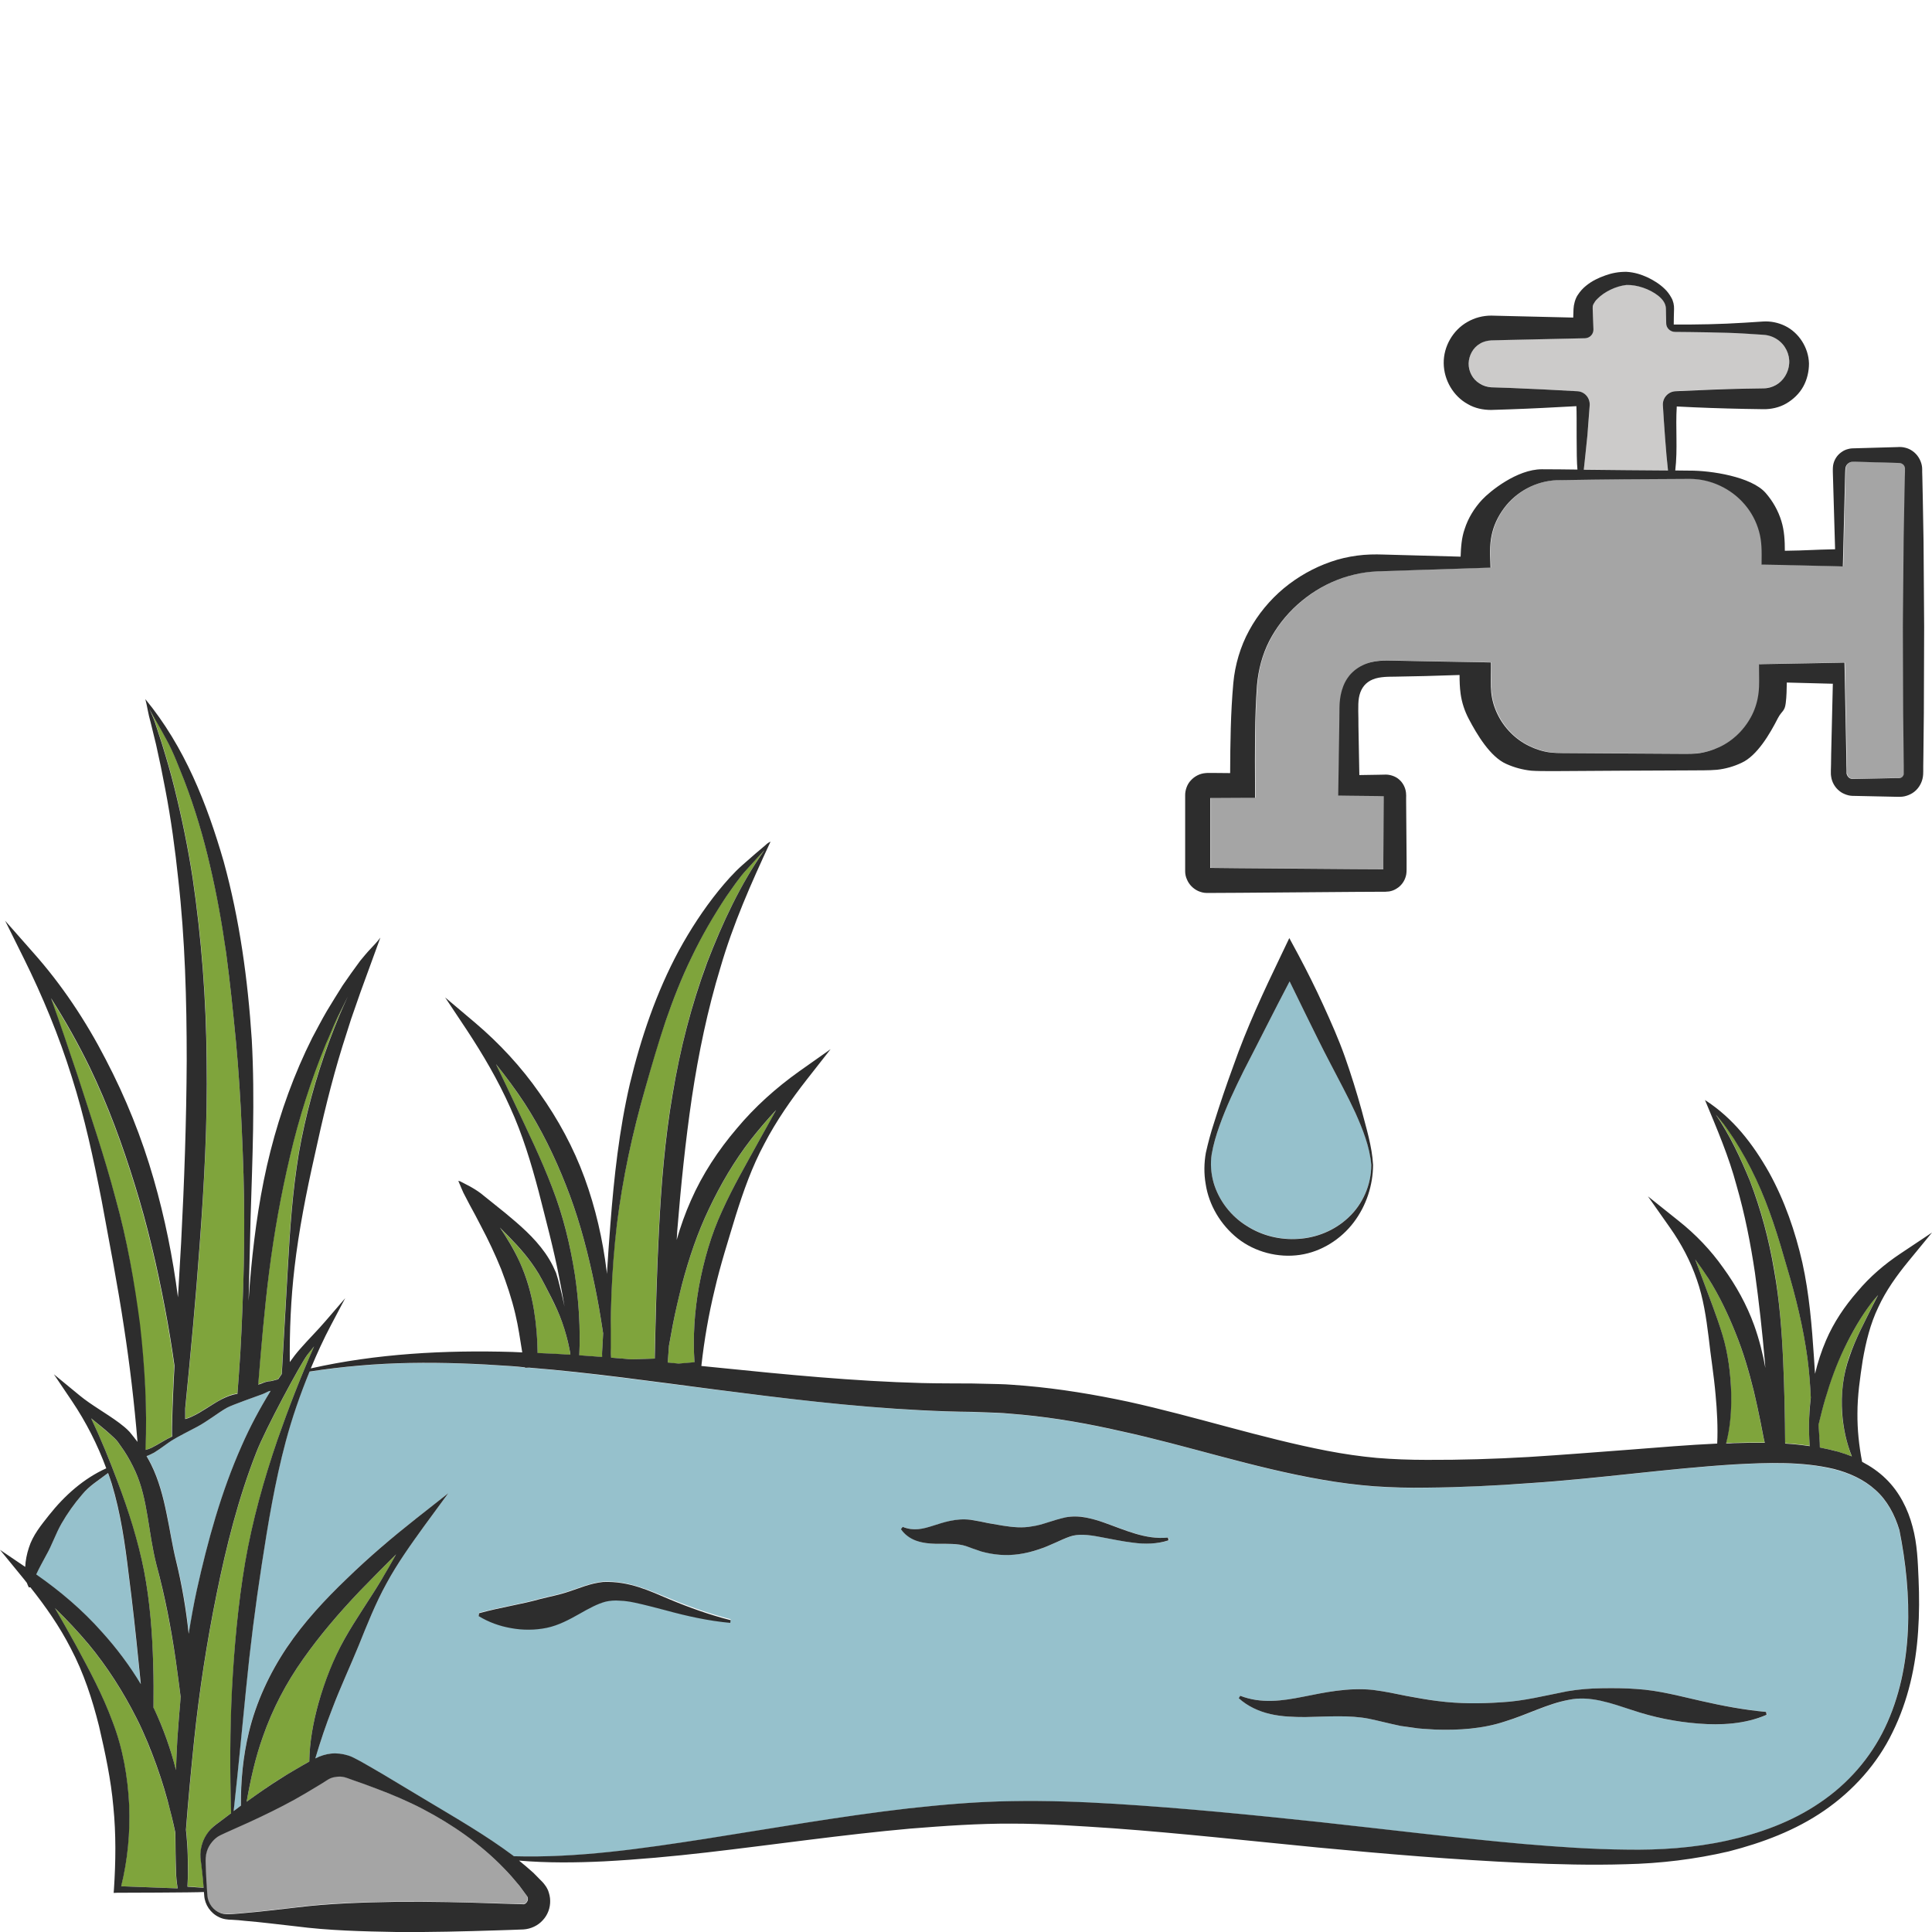<?xml version="1.0" encoding="utf-8"?>
<!-- Generator: Adobe Illustrator 24.1.2, SVG Export Plug-In . SVG Version: 6.00 Build 0)  -->
<svg version="1.1" id="Layer_1" xmlns="http://www.w3.org/2000/svg" xmlns:xlink="http://www.w3.org/1999/xlink" x="0px" y="0px"
	 viewBox="0 0 128 128" style="enable-background:new 0 0 128 128;" xml:space="preserve">
<style type="text/css">
	.st0{fill:#7FA43C;}
	.st1{fill:#96C1CC;}
	.st2{fill:#A5A5A5;}
	.st3{fill:#CCCBCA;}
	.st4{fill:#2D2D2D;}
</style>
<g>
	<path class="st0" d="M35.62,89.65c0.72,0.03,1.45,0.06,2.17,0.11c-0.02-0.12-0.04-0.25-0.06-0.37c-0.06-0.3-0.13-0.59-0.21-0.89
		c-0.15-0.59-0.36-1.16-0.61-1.72c-0.26-0.55-0.53-1.1-0.81-1.63c-0.14-0.27-0.27-0.52-0.41-0.75c-0.15-0.24-0.3-0.48-0.47-0.71
		c-0.59-0.83-1.34-1.58-2.1-2.35c0.49,0.7,0.94,1.44,1.29,2.24c0.49,1.02,0.79,2.13,0.97,3.24C35.52,87.76,35.61,88.71,35.62,89.65z
		"/>
	<path class="st0" d="M38.38,89.8c0.5,0.03,1.01,0.07,1.51,0.11l0-0.06c-0.01-0.2,0.02-0.39,0.02-0.59l0.05-0.91l-0.15-0.95
		c-0.16-1.02-0.36-2.03-0.58-3.03c-0.44-2-0.99-3.97-1.74-5.85c-0.74-1.88-1.63-3.71-2.73-5.41c-0.59-0.89-1.22-1.76-1.9-2.6
		c0.43,0.9,0.86,1.81,1.29,2.71c0.83,1.8,1.72,3.59,2.43,5.46c0.74,1.86,1.2,3.82,1.51,5.8C38.35,86.24,38.46,88.02,38.38,89.8z"/>
	<path class="st0" d="M40.47,89.85l0.01,0.1c0.45,0.04,0.89,0.07,1.33,0.11l1.56-0.05c0.06-2.85,0.13-5.7,0.28-8.55
		c0.15-2.99,0.39-5.99,0.9-8.96c0.5-2.97,1.24-5.91,2.29-8.73c1.01-2.62,2.23-5.21,3.8-7.45l-0.37,0.4l-0.78,0.86
		c-0.52,0.57-0.94,1.2-1.39,1.83c-0.86,1.28-1.62,2.61-2.28,3.99c-0.67,1.38-1.23,2.8-1.73,4.25c-0.5,1.45-0.92,2.93-1.34,4.42
		c-0.84,2.96-1.51,5.99-1.89,9.07c-0.19,1.54-0.3,3.09-0.36,4.64c-0.03,0.78-0.05,1.55-0.05,2.33l0,1.16
		C40.46,89.46,40.45,89.66,40.47,89.85z"/>
	<path class="st0" d="M17.76,91.51c0.2-0.01,0.32-0.04,0.51-0.1c0.05-0.01,0.1-0.03,0.15-0.04c0.08-0.12,0.16-0.23,0.24-0.35
		l0.4-7.05c0.14-2.53,0.31-5.07,0.73-7.59c0.44-2.51,1.12-4.98,2-7.37c0.23-0.6,0.46-1.19,0.7-1.78c0.18-0.41,0.36-0.81,0.54-1.21
		c-0.23,0.45-0.45,0.91-0.67,1.35c-0.28,0.59-0.51,1.2-0.78,1.79c-0.99,2.41-1.78,4.89-2.37,7.42c-0.6,2.53-1.06,5.1-1.39,7.7
		c-0.3,2.46-0.52,4.94-0.72,7.43c0.02,0,0.04,0,0.05-0.01C17.31,91.67,17.44,91.57,17.76,91.51z"/>
	<path class="st0" d="M13.69,93.28c0.33-0.21,0.67-0.42,1.04-0.62c0.29-0.14,0.61-0.3,1-0.33c0.03-0.37,0.06-0.8,0.09-1.19l0.1-1.48
		c0.06-0.99,0.1-1.97,0.14-2.96c0.09-1.97,0.13-3.95,0.12-5.93c0-1.98-0.07-3.95-0.16-5.92c-0.08-1.97-0.21-3.94-0.39-5.89
		c-0.19-1.96-0.39-3.91-0.65-5.86c-0.27-1.94-0.62-3.87-1.07-5.78c-0.44-1.91-1-3.79-1.7-5.62c-0.37-0.91-0.7-1.83-1.17-2.69
		c-0.23-0.43-0.47-0.86-0.72-1.29l-0.36-0.65L9.9,46.95c0.13,0.3,0.26,0.57,0.36,0.85l0.47,1.44c0.3,0.97,0.59,1.94,0.83,2.93
		c0.49,1.97,0.9,3.96,1.21,5.97c0.59,4.02,0.9,8.08,0.93,12.14c0.05,4.06-0.16,8.11-0.46,12.15c-0.26,3.63-0.6,7.25-0.96,10.86
		l0,0.67c0,0.01,0,0.03,0,0.04c0.14-0.04,0.29-0.1,0.43-0.16C13.03,93.69,13.35,93.49,13.69,93.28z"/>
	<path class="st1" d="M86.49,67.16l-1.05-2.15c-1.03,1.96-2.02,3.95-3.04,5.92c-0.59,1.19-1.16,2.38-1.6,3.63
		c-0.21,0.62-0.41,1.25-0.52,1.89c-0.11,0.63-0.06,1.27,0.12,1.88c0.35,1.22,1.17,2.26,2.2,2.88c1.02,0.65,2.22,0.94,3.41,0.86
		c1.19-0.07,2.4-0.54,3.33-1.42c0.94-0.87,1.51-2.16,1.51-3.48c-0.09-1.21-0.57-2.36-1.06-3.47c-0.51-1.11-1.1-2.19-1.66-3.27
		C87.56,69.35,87.03,68.25,86.49,67.16z"/>
	<path class="st1" d="M10.87,95.79c-0.21,0.15-0.42,0.3-0.65,0.44c-0.15,0.09-0.31,0.18-0.5,0.23c0.1,0.18,0.21,0.36,0.3,0.55
		c0.51,1.03,0.8,2.15,1.02,3.23c0.23,1.08,0.37,2.13,0.63,3.14c0.39,1.58,0.68,3.21,0.84,4.85c0.16-0.97,0.33-1.94,0.54-2.91
		c0.72-3.24,1.61-6.47,2.97-9.54c0.55-1.26,1.2-2.47,1.92-3.64c-0.03,0-0.06,0.01-0.08,0.01c-0.06,0.01-0.26,0.13-0.47,0.21
		c-0.22,0.09-2.02,0.71-2.33,0.89c-0.32,0.18-0.64,0.41-0.97,0.63c-0.33,0.22-0.66,0.45-1.04,0.65c-0.24,0.12-1.44,0.75-1.55,0.82
		C11.28,95.49,11.08,95.64,10.87,95.79z"/>
	<path class="st2" d="M82.11,57.51l3.82,0.03l3.82,0.03l1.91,0.01h0.02c0-0.06,0-0.13,0-0.19l0-0.48l0.03-3.83l0-0.34l-0.43-0.01
		l-1.91-0.02l-0.68-0.01l0.01-0.66l0.06-3.95l0.01-0.99c0-0.31,0.01-0.71,0.09-1.09c0.08-0.38,0.22-0.78,0.47-1.13
		c0.24-0.35,0.59-0.64,0.96-0.81c0.75-0.37,1.57-0.32,2.18-0.31l1.97,0.04l3.94,0.07l0.43,0.01l0,0.42c0,0.55-0.04,1.1,0.02,1.57
		c0.05,0.5,0.19,0.98,0.41,1.43c0.43,0.9,1.17,1.67,2.09,2.11c0.45,0.22,0.95,0.38,1.45,0.44c0.49,0.05,1.06,0.03,1.59,0.04
		l3.25,0.02l3.25,0.02c0.54,0,1.1,0.02,1.6-0.02c0.51-0.06,1.01-0.21,1.48-0.43c0.94-0.44,1.7-1.21,2.16-2.13
		c0.23-0.46,0.38-0.96,0.43-1.47c0.06-0.5,0.03-1.05,0.03-1.59l0-0.29l0.3-0.01l4.98-0.09l0.38-0.01l0.01,0.39l0.11,5.67l0.01,0.71
		l0.01,0.35l0,0.18c0,0.05,0,0.06,0.01,0.09c0.02,0.1,0.08,0.19,0.17,0.25c0.04,0.03,0.09,0.05,0.14,0.06
		c0.02,0.01,0.05,0.01,0.07,0.01l0.12,0l2.83-0.06c0.05,0,0.14,0,0.16,0c0.02,0,0.04-0.01,0.06-0.01c0.04-0.01,0.08-0.03,0.11-0.05
		c0.06-0.05,0.11-0.12,0.12-0.2c0.01-0.04,0-0.06,0-0.21l0-0.35l-0.01-0.71l-0.03-2.83l-0.02-5.67l0.05-5.67l0.05-2.83l0.03-1.42
		l0.01-0.35l0-0.17c0-0.02,0-0.05,0-0.07c-0.01-0.09-0.06-0.18-0.14-0.25c-0.04-0.03-0.08-0.06-0.13-0.07
		c-0.06-0.02-0.07-0.02-0.21-0.02l-0.71-0.02l-1.41-0.04l-0.71-0.02c-0.14,0-0.18-0.01-0.24,0.01c-0.06,0.01-0.12,0.04-0.17,0.07
		c-0.11,0.07-0.19,0.18-0.22,0.31c-0.01,0.03-0.01,0.06-0.01,0.1l-0.01,0.17l-0.01,0.35l-0.14,5.67l-0.01,0.26l-0.25-0.01
		c-1.66-0.04-3.32-0.1-4.98-0.11l-0.15,0l0-0.15c0.02-0.71,0.03-1.39-0.17-2.05c-0.18-0.66-0.51-1.28-0.96-1.8
		c-0.89-1.05-2.24-1.68-3.62-1.68c-2.85,0.01-5.69,0.03-8.54,0.08c-1.4-0.03-2.74,0.61-3.61,1.65c-0.44,0.52-0.76,1.12-0.93,1.77
		c-0.19,0.65-0.17,1.3-0.14,2.03l0.01,0.35l-0.38,0.01l-6.69,0.22c-0.57,0.01-1.09,0.05-1.59,0.15c-0.51,0.1-1.01,0.24-1.49,0.43
		c-0.97,0.38-1.86,0.94-2.63,1.63c-0.77,0.69-1.42,1.51-1.88,2.42c-0.47,0.92-0.73,1.89-0.81,2.92c-0.17,2.17-0.14,4.41-0.13,6.64
		l0,0.83l-0.83,0l-1.91,0.01l-0.22,0l0,0.29l0,3.83l0,0.48v0.03l0.02,0L82.11,57.51z"/>
	<path class="st3" d="M105.32,26.86c-0.04,0.66-0.11,1.51-0.15,1.97c-0.07,0.77-0.16,1.49-0.24,2.28c1.86,0.03,3.72,0.04,5.58,0.05
		c-0.13-1.1-0.27-3.15-0.34-4.32c-0.03-0.49,0.34-0.91,0.84-0.93c1.23-0.06,3.42-0.15,4.57-0.17l1.24-0.02
		c0.32,0,0.58-0.09,0.84-0.22c0.51-0.28,0.85-0.83,0.88-1.43c0.03-0.6-0.25-1.22-0.79-1.59c-0.27-0.18-0.58-0.29-0.93-0.31
		l-1.24-0.08c-1.23-0.08-3.55-0.1-4.62-0.11c-0.31,0-0.56-0.25-0.57-0.57c0-0.34-0.01-0.74-0.02-0.96c0-0.34-0.2-0.63-0.5-0.86
		c-0.58-0.46-1.42-0.74-2.11-0.72c-0.68,0.07-1.46,0.45-1.93,0.92c-0.12,0.12-0.2,0.24-0.26,0.35c-0.06,0.13-0.05,0.17-0.05,0.31
		l0.05,1.36c0.01,0.32-0.24,0.59-0.56,0.59l-5,0.11l-1.21,0.03c-0.26,0.02-0.52,0.08-0.75,0.22c-0.46,0.26-0.73,0.78-0.75,1.3
		c-0.01,0.53,0.26,1.06,0.73,1.34c0.23,0.14,0.49,0.23,0.77,0.25L100,25.7c1.13,0.04,3.28,0.15,4.49,0.22
		C104.99,25.94,105.36,26.37,105.32,26.86z"/>
	<path class="st0" d="M44.32,89.17c-0.03,0.37-0.05,0.74-0.08,1.11c0.24,0.02,0.48,0.05,0.72,0.07l1.05-0.09
		c-0.11-1.68,0-3.37,0.3-5.03c0.32-1.72,0.8-3.42,1.54-5.01c0.72-1.6,1.6-3.1,2.43-4.62c0.38-0.68,0.76-1.37,1.14-2.05
		c-0.59,0.64-1.16,1.3-1.69,1.98c-1.09,1.41-1.99,2.95-2.75,4.55c-0.77,1.6-1.34,3.3-1.8,5.04c-0.23,0.87-0.43,1.76-0.6,2.65
		L44.32,89.17z"/>
	<path class="st0" d="M118.14,90.18c0.08,1.82,0.12,3.63,0.13,5.44c0.54,0.03,1.09,0.09,1.63,0.17c-0.02-0.16-0.03-0.32-0.03-0.48
		c-0.01-0.31-0.03-0.63-0.02-0.94c0.01-0.6,0.04-1.2,0.12-1.79c-0.04-0.87-0.11-1.73-0.22-2.6c-0.28-2.07-0.78-4.09-1.37-6.07
		c-0.57-1.99-1.17-3.95-2.04-5.81c-0.43-0.93-0.93-1.82-1.48-2.69c-0.29-0.43-0.55-0.86-0.9-1.25l-0.29-0.34
		c0.92,1.33,1.64,2.86,2.27,4.4c0.74,1.9,1.26,3.89,1.61,5.89C117.9,86.14,118.05,88.17,118.14,90.18z"/>
	<path class="st0" d="M114.69,92.33c0.02,1.09-0.07,2.21-0.34,3.28c0.16-0.01,0.32-0.02,0.49-0.02c0.68-0.02,1.37-0.03,2.07-0.02
		l-0.08-0.35l-0.2-1.03c-0.14-0.68-0.28-1.36-0.44-2.02c-0.33-1.33-0.71-2.64-1.22-3.89c-0.5-1.25-1.08-2.47-1.8-3.61
		c-0.27-0.42-0.57-0.84-0.87-1.25c0.15,0.41,0.31,0.81,0.46,1.22c0.45,1.23,0.95,2.46,1.33,3.73
		C114.49,89.67,114.66,91,114.69,92.33z"/>
	<path class="st0" d="M9.62,96.06c0.14-0.03,0.28-0.08,0.42-0.15c0.22-0.11,0.44-0.24,0.66-0.37c0.22-0.13,0.45-0.26,0.69-0.37
		c-0.06-0.16,0.07-3.37,0.15-4.69c-0.18-1.28-0.39-2.55-0.63-3.81c-0.52-2.76-1.16-5.48-1.99-8.15c-0.82-2.67-1.78-5.29-2.99-7.8
		c-0.77-1.58-1.63-3.11-2.57-4.59c0.61,1.69,1.19,3.39,1.75,5.09c0.88,2.7,1.79,5.4,2.53,8.15c0.77,2.75,1.25,5.57,1.6,8.4
		C9.58,90.52,9.74,93.3,9.62,96.06z"/>
	<path class="st1" d="M114.9,97.03c-4.48,0.28-8.99,0.94-13.54,1.24c-2.28,0.16-4.56,0.27-6.85,0.3c-1.13,0.02-2.31-0.01-3.48-0.09
		c-1.17-0.09-2.32-0.25-3.46-0.44c-4.57-0.79-8.89-2.26-13.26-3.2c-2.18-0.5-4.37-0.89-6.58-1.1c-0.55-0.04-1.1-0.11-1.66-0.13
		l-1.66-0.06c-1.14-0.01-2.29-0.05-3.43-0.11c-4.57-0.24-9.1-0.8-13.6-1.37c-4.12-0.52-8.22-1.11-12.33-1.45l-0.27,0.01l-0.01-0.03
		c-0.29-0.02-0.58-0.06-0.87-0.08c-2.25-0.16-4.51-0.25-6.76-0.21c-2.22,0.04-4.43,0.23-6.64,0.57c-0.63,1.51-1.17,3.06-1.58,4.64
		c-0.72,2.68-1.17,5.42-1.59,8.16c-0.42,2.74-0.77,5.49-1.04,8.25c-0.27,2.68-0.52,5.38-0.82,8.07l0.41-0.31
		c0.02-0.02,0.05-0.03,0.07-0.05c-0.01-1.62,0.15-3.26,0.53-4.87c0.48-1.99,1.37-3.9,2.51-5.6c1.14-1.71,2.55-3.19,4-4.59
		c1.44-1.41,2.97-2.7,4.54-3.94l2.16-1.7l-1.6,2.18c-0.9,1.22-1.77,2.46-2.49,3.79c-0.73,1.32-1.29,2.74-1.85,4.13
		c-0.57,1.39-1.19,2.74-1.73,4.13c-0.43,1.09-0.79,2.21-1.14,3.34c0.32-0.17,0.68-0.28,1.04-0.32c0.38-0.04,0.76,0.01,1.12,0.12
		c0.17,0.05,0.37,0.14,0.49,0.21l0.38,0.2c0.5,0.28,0.99,0.56,1.47,0.85l2.9,1.74c1.93,1.16,3.88,2.28,5.72,3.65
		c0.01,0.01,0.02,0.02,0.03,0.03c4.25,0.12,8.47-0.49,12.67-1.15c4.47-0.69,8.94-1.5,13.48-2.02c2.27-0.25,4.55-0.46,6.85-0.48
		c2.3-0.04,4.58,0.04,6.85,0.18c4.55,0.28,9.07,0.73,13.58,1.21c4.51,0.49,9,1.06,13.5,1.45c2.25,0.19,4.5,0.35,6.75,0.37
		c2.25,0.04,4.49-0.11,6.68-0.59c2.18-0.48,4.32-1.25,6.16-2.51c1.85-1.23,3.36-2.96,4.32-4.97c1.93-4.03,1.81-8.86,0.96-13.1
		c-0.31-1.03-0.82-1.98-1.59-2.66c-0.76-0.69-1.74-1.13-2.77-1.38C119.39,96.83,117.13,96.91,114.9,97.03z M48.38,107.49
		c-1.44-0.13-2.87-0.45-4.27-0.83c-0.7-0.18-1.39-0.38-2.06-0.51c-0.34-0.06-0.67-0.11-0.99-0.13c-0.33-0.03-0.65,0-0.92,0.06
		c-0.56,0.14-1.14,0.47-1.78,0.83c-0.64,0.36-1.36,0.75-2.14,0.91c-0.78,0.16-1.59,0.16-2.35,0.02c-0.76-0.13-1.49-0.39-2.16-0.8
		l0.03-0.19c1.5-0.4,2.82-0.59,4.05-0.94c0.62-0.16,1.25-0.27,1.92-0.5c0.66-0.21,1.39-0.54,2.25-0.63c1.73-0.07,3.07,0.6,4.4,1.12
		c1.32,0.55,2.66,1.02,4.05,1.38L48.38,107.49z M75.11,102.21c-0.77-0.09-1.53-0.26-2.25-0.39c-0.73-0.14-1.42-0.21-1.95-0.02
		c-0.59,0.2-1.3,0.59-2.1,0.86c-0.8,0.26-1.69,0.41-2.54,0.35c-0.43-0.03-0.84-0.11-1.24-0.22c-0.39-0.12-0.82-0.29-1.02-0.36
		c-0.52-0.17-1.21-0.14-2.01-0.15c-0.4-0.01-0.84-0.04-1.27-0.2c-0.42-0.15-0.79-0.43-1.02-0.77l0.12-0.15
		c0.73,0.29,1.32,0.14,2.01-0.08c0.68-0.21,1.51-0.5,2.48-0.39c0.54,0.09,0.82,0.14,1.16,0.22l0.99,0.17
		c0.65,0.1,1.29,0.17,1.95,0.04c0.67-0.09,1.31-0.4,2.19-0.59c0.44-0.1,0.95-0.08,1.35,0.01c0.42,0.08,0.8,0.2,1.16,0.32
		c1.45,0.5,2.8,1.16,4.29,1.01l0.04,0.18C76.69,102.3,75.88,102.3,75.11,102.21z M112.52,114.19c-1.52-0.12-2.99-0.41-4.37-0.89
		c-1.38-0.46-2.8-0.98-4.21-0.68c-1.41,0.27-2.74,0.99-4.22,1.43c-1.47,0.49-3.06,0.59-4.6,0.54c-0.38-0.03-0.77-0.04-1.16-0.08
		c-0.38-0.04-0.76-0.1-1.14-0.16c-0.74-0.14-1.53-0.36-2.12-0.48c-1.29-0.25-2.7-0.14-4.21-0.11c-0.76,0.01-1.55-0.02-2.32-0.2
		c-0.77-0.18-1.52-0.53-2.09-1.05l0.1-0.16c1.4,0.54,2.76,0.34,4.18,0.06c1.41-0.28,2.96-0.63,4.61-0.45
		c0.87,0.11,1.51,0.26,2.22,0.4c0.7,0.11,1.39,0.26,2.09,0.34c1.4,0.18,2.79,0.18,4.21,0.08c1.43-0.07,2.87-0.44,4.36-0.73
		c0.75-0.13,1.53-0.19,2.29-0.2c0.77-0.01,1.54-0.01,2.29,0.05c1.51,0.09,2.92,0.49,4.32,0.8c1.41,0.32,2.78,0.57,4.28,0.72
		l0.03,0.19C115.63,114.23,114.02,114.31,112.52,114.19z"/>
	<path class="st0" d="M124.09,86.44c0.11-0.21,0.22-0.42,0.33-0.64c-0.14,0.18-0.3,0.34-0.44,0.52c-0.71,0.95-1.29,1.97-1.81,3.03
		c-0.52,1.06-0.92,2.18-1.25,3.33c-0.17,0.57-0.31,1.15-0.45,1.73l0.02,0.24c0.02,0.42,0.08,0.82,0.07,1.25
		c0.41,0.08,0.81,0.16,1.22,0.28c0.3,0.09,0.6,0.19,0.9,0.31c-0.35-0.9-0.57-1.87-0.64-2.85c-0.08-1.28,0.06-2.58,0.48-3.78
		C122.95,88.66,123.54,87.55,124.09,86.44z"/>
	<path class="st1" d="M6.75,108.14c0.96,1.06,1.83,2.22,2.57,3.45c-0.04-0.43-0.09-0.85-0.13-1.28c-0.2-2.03-0.42-4.04-0.68-6.04
		c-0.24-2-0.53-4.02-1.12-5.97c-0.09-0.29-0.13-0.41-0.24-0.7c-0.61,0.48-1.23,0.84-1.72,1.43c-0.52,0.6-0.98,1.25-1.37,1.93
		c-0.4,0.68-0.63,1.43-1.01,2.09c-0.23,0.43-0.46,0.84-0.67,1.28C3.97,105.42,5.46,106.68,6.75,108.14z"/>
	<path class="st0" d="M20.1,116.93c0.13-0.08,0.26-0.15,0.39-0.22c0.02-1.31,0.26-2.61,0.61-3.87c0.43-1.48,0.99-2.92,1.73-4.26
		c0.76-1.34,1.64-2.58,2.42-3.88c0.35-0.56,0.67-1.14,0.99-1.72c-0.81,0.81-1.62,1.62-2.41,2.44c-1.36,1.43-2.64,2.92-3.75,4.5
		c-1.12,1.58-2.02,3.29-2.66,5.13c-0.5,1.38-0.82,2.84-1.08,4.32c0.76-0.55,1.52-1.09,2.31-1.58
		C19.13,117.49,19.62,117.21,20.1,116.93z"/>
	<path class="st2" d="M27.99,119.83c-0.99-0.51-2.01-0.95-3.05-1.34c-0.52-0.2-1.04-0.38-1.57-0.57l-0.39-0.14
		c-0.13-0.05-0.19-0.06-0.3-0.08c-0.18-0.03-0.37-0.01-0.54,0.02c-0.18,0.04-0.34,0.11-0.49,0.2c-0.22,0.15-0.47,0.3-0.71,0.44
		c-0.48,0.29-0.96,0.58-1.45,0.85c-0.98,0.54-1.99,1.03-3.01,1.5l-1.54,0.69c-0.28,0.12-0.47,0.2-0.66,0.36
		c-0.19,0.15-0.35,0.34-0.46,0.56c-0.12,0.22-0.19,0.47-0.21,0.73c-0.01,0.25,0.01,0.55,0.01,0.83c0.02,0.56,0.05,1.12,0.1,1.68
		c0.04,0.53,0.41,1.01,0.89,1.17c0.25,0.09,0.48,0.08,0.77,0.06c0.28-0.01,0.56-0.04,0.84-0.07c1.12-0.09,2.23-0.24,3.35-0.36
		c2.23-0.29,4.47-0.34,6.7-0.38c2.23-0.02,4.47,0.04,6.7,0.11l1.64,0.05c0.15,0.03,0.3-0.1,0.34-0.28c0.01-0.04,0.01-0.08,0-0.13
		c-0.01-0.02-0.01-0.05-0.02-0.07c-0.01-0.02-0.02-0.05-0.07-0.11l-0.47-0.64c-0.34-0.41-0.69-0.82-1.08-1.21
		C31.81,122.15,29.96,120.86,27.99,119.83z"/>
	<path class="st0" d="M14.54,120.71l0.78-0.59c-0.08-2.75-0.08-5.51,0.06-8.26c0.15-2.79,0.39-5.59,0.87-8.36
		c0.48-2.77,1.24-5.49,2.15-8.14c0.73-2.09,1.52-4.15,2.42-6.17c-0.15,0.18-0.3,0.36-0.44,0.55c-0.43,0.55-2.8,4.96-3.38,6.45
		c-1.19,3.03-1.99,6.2-2.64,9.41c-0.65,3.2-1.15,6.43-1.49,9.7c-0.2,1.96-0.39,3.94-0.54,5.91c0.03,0.31,0.06,0.62,0.08,0.92
		c0.04,0.51,0.03,1.01,0.05,1.52c0.01,0.46-0.02,0.92-0.03,1.34c0.36,0.02,0.71,0.04,1.07,0.07c-0.03-0.38-0.06-0.77-0.11-1.15
		c-0.03-0.28-0.07-0.54-0.1-0.85c-0.01-0.3,0.02-0.61,0.11-0.91c0.09-0.3,0.25-0.58,0.46-0.83
		C14.03,121.07,14.33,120.86,14.54,120.71z"/>
	<path class="st0" d="M11.62,122.66l-0.01-1.23c-0.15-0.71-0.31-1.42-0.51-2.11c-0.29-1.08-0.64-2.13-1.04-3.16
		c-0.09-0.18-0.16-0.4-0.27-0.68c-0.24-0.56-0.48-1.12-0.76-1.66c-0.88-1.74-1.93-3.39-3.18-4.9c-0.7-0.83-1.44-1.62-2.22-2.38
		c0.48,0.82,0.95,1.65,1.4,2.48c0.88,1.63,1.77,3.28,2.42,5.05c0.68,1.76,1.01,3.65,1.1,5.54c0.07,1.81-0.1,3.62-0.53,5.36
		l3.74,0.14c-0.06-0.41-0.11-0.82-0.11-1.21C11.64,123.48,11.62,123.07,11.62,122.66z"/>
	<path class="st0" d="M10.37,103.7c-0.56-2.18-0.56-4.36-1.4-6.2c-0.21-0.46-0.45-0.91-0.73-1.34c-0.14-0.21-0.3-0.43-0.44-0.63
		c-0.11-0.15-0.31-0.33-0.5-0.5c-0.41-0.36-0.83-0.7-1.26-1.05c0.65,1.37,1.23,2.77,1.75,4.19c0.72,1.92,1.35,3.91,1.76,5.94
		c0.39,2.03,0.53,4.1,0.6,6.15c0.03,0.96,0.03,1.93,0.02,2.89c0.02,0.03,0.03,0.06,0.05,0.09c0.62,1.3,1.09,2.66,1.44,4.04
		c0.02-0.69,0.05-1.38,0.09-2.06c0.06-0.92,0.13-1.83,0.22-2.75c-0.1-0.83-0.22-1.65-0.33-2.47
		C11.32,107.85,10.92,105.78,10.37,103.7z"/>
	<path class="st4" d="M112.74,112.7c-1.4-0.31-2.81-0.71-4.32-0.8c-0.75-0.06-1.52-0.06-2.29-0.05c-0.76,0.01-1.54,0.07-2.29,0.2
		c-1.49,0.29-2.93,0.66-4.36,0.73c-1.42,0.1-2.81,0.1-4.21-0.08c-0.7-0.08-1.39-0.22-2.09-0.34c-0.71-0.14-1.35-0.29-2.22-0.4
		c-1.65-0.17-3.2,0.17-4.61,0.45c-1.41,0.28-2.78,0.48-4.18-0.06l-0.1,0.16c0.57,0.52,1.31,0.87,2.09,1.05
		c0.78,0.18,1.57,0.2,2.32,0.2c1.52-0.03,2.93-0.14,4.21,0.11c0.59,0.12,1.38,0.33,2.12,0.48c0.38,0.05,0.76,0.11,1.14,0.16
		c0.38,0.04,0.77,0.05,1.16,0.08c1.54,0.05,3.13-0.05,4.6-0.54c1.48-0.45,2.81-1.17,4.22-1.43c1.41-0.3,2.83,0.23,4.21,0.68
		c1.39,0.47,2.85,0.77,4.37,0.89c1.51,0.12,3.11,0.04,4.53-0.58l-0.03-0.19C115.52,113.28,114.15,113.02,112.74,112.7z"/>
	<path class="st4" d="M73.1,100.86c-0.37-0.13-0.75-0.24-1.16-0.32c-0.4-0.08-0.91-0.1-1.35-0.01c-0.87,0.19-1.52,0.5-2.19,0.59
		c-0.66,0.13-1.3,0.06-1.95-0.04l-0.99-0.17c-0.34-0.08-0.63-0.13-1.16-0.22c-0.98-0.12-1.81,0.18-2.48,0.39
		c-0.69,0.22-1.28,0.37-2.01,0.08l-0.12,0.15c0.23,0.34,0.59,0.62,1.02,0.77c0.42,0.15,0.87,0.19,1.27,0.2
		c0.81,0,1.49-0.02,2.01,0.15c0.2,0.07,0.64,0.24,1.02,0.36c0.4,0.11,0.81,0.19,1.24,0.22c0.85,0.07,1.74-0.08,2.54-0.35
		c0.81-0.26,1.51-0.66,2.1-0.86c0.53-0.19,1.22-0.12,1.95,0.02c0.73,0.13,1.48,0.3,2.25,0.39c0.77,0.1,1.58,0.09,2.33-0.16
		l-0.04-0.18C75.9,102.02,74.55,101.37,73.1,100.86z"/>
	<path class="st4" d="M124.44,86.61c0.51-1.11,1.23-2.11,2-3.05l1.56-1.9l-2.1,1.4c-1.05,0.7-2.02,1.53-2.84,2.51
		c-0.84,0.96-1.57,2.04-2.08,3.23c-0.31,0.72-0.55,1.46-0.73,2.22l-0.07-1.08c-0.14-2.1-0.31-4.21-0.77-6.29
		c-0.47-2.06-1.17-4.1-2.21-5.98c-1.06-1.87-2.36-3.58-4.24-4.79c0.81,1.95,1.58,3.74,2.09,5.66c0.55,1.9,0.93,3.84,1.22,5.79
		c0.27,1.96,0.49,3.93,0.66,5.92c0.01,0.13,0.02,0.25,0.03,0.38c-0.17-0.95-0.41-1.9-0.74-2.82c-0.49-1.36-1.2-2.64-2.05-3.81
		c-0.83-1.18-1.83-2.22-2.95-3.11l-2.04-1.63l1.47,2.09c0.74,1.05,1.35,2.2,1.77,3.43c0.43,1.22,0.62,2.52,0.78,3.8
		c0.14,1.28,0.35,2.54,0.46,3.81c0.1,1.08,0.16,2.17,0.11,3.25c-1.93,0.09-3.83,0.25-5.74,0.4c-2.26,0.17-4.51,0.35-6.76,0.49
		c-2.25,0.13-4.5,0.2-6.74,0.19c-1.13,0-2.23-0.04-3.32-0.13c-1.09-0.1-2.19-0.26-3.28-0.47c-4.36-0.84-8.68-2.26-13.17-3.25
		c-2.25-0.48-4.53-0.86-6.84-1.06c-0.58-0.04-1.16-0.1-1.74-0.11l-1.74-0.04c-1.13-0.01-2.24,0-3.37-0.03
		c-4.49-0.12-8.99-0.56-13.5-1.02c-0.36-0.04-0.73-0.07-1.1-0.11l0-0.03c0.19-1.71,0.48-3.38,0.88-5.03
		c0.38-1.65,0.9-3.26,1.39-4.89c0.51-1.62,1.08-3.25,1.9-4.77c0.79-1.52,1.78-2.94,2.83-4.28l1.56-1.99L52.92,71
		c-1.51,1.08-2.91,2.33-4.11,3.77c-1.22,1.43-2.27,3.02-3.03,4.75c-0.38,0.85-0.69,1.73-0.95,2.63c0.02-0.21,0.03-0.41,0.04-0.62
		c0.24-2.96,0.54-5.91,0.97-8.83c0.44-2.92,1.04-5.81,1.9-8.63c0.83-2.85,2.01-5.52,3.31-8.31c-0.08,0.03-0.25,0.14-0.3,0.2
		l-0.22,0.19l-0.45,0.38l-0.88,0.77c-0.59,0.52-1.12,1.13-1.61,1.73c-0.99,1.23-1.85,2.55-2.61,3.94c-1.5,2.78-2.52,5.8-3.25,8.84
		c-0.71,3.06-1.05,6.19-1.29,9.29c-0.09,1.1-0.16,2.2-0.23,3.3c-0.01-0.07-0.01-0.13-0.02-0.2c-0.26-2.09-0.73-4.16-1.46-6.16
		c-0.73-2-1.75-3.88-2.98-5.61c-1.21-1.74-2.66-3.3-4.26-4.66l-2-1.69l1.43,2.15C32,69.87,33,71.57,33.8,73.37
		c0.82,1.79,1.39,3.69,1.89,5.58c0.48,1.9,0.99,3.78,1.36,5.7c0.13,0.65,0.25,1.31,0.36,1.96c0,0,0,0,0-0.01
		c-0.13-0.6-0.27-1.21-0.43-1.81l-0.14-0.46l-0.21-0.46c-0.15-0.3-0.32-0.58-0.5-0.84c-0.75-1.07-1.72-1.89-2.66-2.67l-1.42-1.14
		c-0.23-0.2-0.52-0.39-0.78-0.54c-0.13-0.08-0.27-0.15-0.41-0.22l-0.21-0.11l-0.1-0.05c-0.04-0.04-0.15-0.06-0.19-0.05
		c0.03,0.05,0.06,0.1,0.08,0.16c0,0.01-0.01,0.02,0,0.02l0.02,0.03c0.07,0.16,0.14,0.35,0.24,0.56l0.4,0.77
		c0.26,0.48,0.52,0.95,0.76,1.43c0.5,0.94,0.95,1.9,1.34,2.86c0.37,0.97,0.7,1.95,0.94,2.97c0.2,0.83,0.32,1.69,0.46,2.55
		c-0.22-0.01-0.44-0.02-0.66-0.03c-4.47-0.13-8.99,0.11-13.35,1.09c0.41-0.98,0.85-1.95,1.35-2.89l0.93-1.76l-1.3,1.51
		c-0.53,0.62-1.12,1.2-1.67,1.83c-0.25,0.28-0.48,0.58-0.7,0.89c-0.02-2.09,0.07-4.17,0.31-6.24c0.29-2.5,0.78-4.98,1.33-7.42
		c0.53-2.45,1.11-4.88,1.85-7.27l0.57-1.79l0.62-1.78l1.32-3.62c-0.18,0.24-0.39,0.47-0.63,0.72c-0.24,0.25-0.48,0.54-0.71,0.82
		c-0.41,0.55-0.78,1.08-1.16,1.63c-0.36,0.56-0.7,1.13-1.05,1.7c-0.34,0.58-0.64,1.17-0.96,1.76c-1.2,2.39-2.11,4.92-2.77,7.51
		c-0.66,2.59-1.04,5.24-1.29,7.88c-0.06,0.68-0.12,1.36-0.16,2.05l0.13-5.42c0.12-3.96,0.3-7.91,0.08-11.9
		c-0.26-3.96-0.8-7.93-1.86-11.79c-1.11-3.83-2.58-7.59-5.19-10.76c0.12,0.45,0.19,1,0.35,1.54l0.36,1.47l0.32,1.48l0.29,1.48
		c0.38,1.97,0.65,3.97,0.86,5.96c0.45,3.99,0.56,8.01,0.56,12.02c-0.02,4.02-0.16,8.04-0.37,12.06c-0.07,1.21-0.14,2.42-0.21,3.62
		c-0.34-2.64-0.87-5.27-1.61-7.84C9.4,75.39,8.33,72.72,7,70.18c-1.31-2.54-2.91-4.95-4.81-7.08L0.34,61l1.23,2.48
		c1.25,2.52,2.34,5.15,3.18,7.85c0.86,2.7,1.45,5.47,1.99,8.24c0.51,2.78,1.05,5.54,1.47,8.33c0.39,2.53,0.69,5.07,0.9,7.63
		c-0.17-0.23-0.34-0.44-0.52-0.66c-0.24-0.26-0.46-0.42-0.69-0.6c-0.89-0.66-1.87-1.19-2.64-1.83l-1.69-1.39l1.2,1.78
		c0.93,1.38,1.69,2.88,2.27,4.45c-1.49,0.67-2.76,1.8-3.79,3.1c-0.52,0.66-1.08,1.33-1.34,2.17c-0.13,0.4-0.22,0.83-0.24,1.26
		L0,102.68l1.61,1.97c0.06,0.07,0.11,0.15,0.17,0.22c0.04,0.1,0.08,0.21,0.13,0.3l0.1-0.01c1.01,1.27,1.94,2.6,2.68,4.05
		c0.86,1.63,1.43,3.39,1.87,5.15c0.41,1.77,0.79,3.53,0.95,5.34c0.18,1.8,0.16,3.62,0.04,5.45l-0.02,0.26l0.23-0.01
		c0,0,5.23-0.01,5.75-0.05c0.01,0.13,0.01,0.12,0.02,0.24c0.04,0.6,0.42,1.16,0.97,1.42c0.26,0.14,0.61,0.18,0.88,0.18
		c0.28,0.01,0.56,0.04,0.84,0.07c1.12,0.09,2.23,0.24,3.35,0.36c2.23,0.29,4.47,0.34,6.7,0.38c2.23,0.02,4.47-0.04,6.7-0.11
		c0.57-0.02,1.08-0.03,1.71-0.06c0.48-0.03,0.96-0.25,1.28-0.61c0.33-0.35,0.5-0.82,0.49-1.29c0-0.24-0.06-0.47-0.14-0.69
		c-0.05-0.1-0.1-0.21-0.17-0.3c-0.07-0.1-0.14-0.19-0.18-0.23l-0.62-0.63c-0.31-0.28-0.63-0.55-0.95-0.81
		c1.87,0.16,3.76,0.14,5.63,0.05c2.27-0.12,4.54-0.33,6.8-0.59c4.51-0.52,9-1.18,13.49-1.58c2.25-0.18,4.49-0.34,6.72-0.33
		c2.24,0,4.49,0.16,6.74,0.31c4.5,0.33,9,0.83,13.52,1.27c4.51,0.43,9.04,0.81,13.59,1.02c2.28,0.1,4.55,0.16,6.84,0.09
		c2.29-0.05,4.59-0.33,6.82-0.85c2.22-0.57,4.42-1.39,6.33-2.71c1.9-1.31,3.51-3.09,4.52-5.19c1.03-2.09,1.54-4.39,1.69-6.69
		c0.08-1.15,0.08-2.31,0.03-3.45c-0.05-1.12-0.08-2.32-0.4-3.48c-0.3-1.15-0.87-2.3-1.77-3.17c-0.47-0.46-1-0.82-1.57-1.12
		c-0.21-1.08-0.32-2.15-0.31-3.21c0-1.18,0.17-2.34,0.35-3.52C123.62,88.91,123.91,87.71,124.44,86.61z M115.94,78.24
		c-0.63-1.53-1.35-3.07-2.27-4.4l0.29,0.34c0.34,0.39,0.6,0.82,0.9,1.25c0.55,0.87,1.05,1.76,1.48,2.69
		c0.87,1.85,1.47,3.81,2.04,5.81c0.59,1.97,1.09,4,1.37,6.07c0.11,0.86,0.18,1.73,0.22,2.6c-0.07,0.6-0.11,1.2-0.12,1.79
		c-0.01,0.31,0.01,0.63,0.02,0.94c0,0.16,0.02,0.32,0.03,0.48c-0.54-0.08-1.09-0.14-1.63-0.17c-0.01-1.81-0.05-3.62-0.13-5.44
		c-0.09-2.01-0.24-4.04-0.6-6.05C117.2,82.13,116.67,80.15,115.94,78.24z M112.77,84.66c-0.16-0.41-0.31-0.81-0.46-1.22
		c0.3,0.41,0.59,0.82,0.87,1.25c0.72,1.14,1.3,2.36,1.8,3.61c0.51,1.25,0.89,2.55,1.22,3.89c0.16,0.67,0.3,1.34,0.44,2.02l0.2,1.03
		l0.08,0.35c-0.69-0.01-1.38,0-2.07,0.02c-0.16,0.01-0.33,0.02-0.49,0.02c0.28-1.07,0.36-2.19,0.34-3.28
		c-0.04-1.33-0.2-2.67-0.59-3.94C113.72,87.12,113.22,85.89,112.77,84.66z M45.18,85.11c0.46-1.74,1.03-3.44,1.8-5.04
		c0.76-1.6,1.66-3.14,2.75-4.55c0.53-0.68,1.1-1.34,1.69-1.98c-0.38,0.68-0.76,1.37-1.14,2.05c-0.83,1.52-1.71,3.02-2.43,4.62
		c-0.74,1.59-1.22,3.29-1.54,5.01c-0.3,1.66-0.41,3.36-0.3,5.03l-1.05,0.09c-0.24-0.02-0.48-0.05-0.72-0.07
		c0.03-0.37,0.05-0.74,0.08-1.11l0.26-1.41C44.75,86.87,44.96,85.98,45.18,85.11z M40.51,85.78c0.06-1.55,0.18-3.1,0.36-4.64
		c0.38-3.08,1.04-6.11,1.89-9.07c0.42-1.48,0.85-2.96,1.34-4.42c0.5-1.45,1.06-2.88,1.73-4.25c0.66-1.38,1.43-2.71,2.28-3.99
		c0.45-0.63,0.86-1.26,1.39-1.83l0.78-0.86l0.37-0.4c-1.58,2.23-2.79,4.83-3.8,7.45c-1.05,2.83-1.8,5.76-2.29,8.73
		c-0.51,2.97-0.75,5.97-0.9,8.96c-0.15,2.86-0.22,5.71-0.28,8.55l-1.56,0.05c-0.44-0.04-0.89-0.08-1.33-0.11l-0.01-0.1
		c-0.02-0.18-0.01-0.39-0.01-0.58l0-1.16C40.46,87.33,40.48,86.55,40.51,85.78z M36.58,78.67c-0.71-1.87-1.59-3.66-2.43-5.46
		c-0.43-0.9-0.85-1.81-1.29-2.71c0.67,0.84,1.31,1.7,1.9,2.6c1.1,1.7,1.99,3.53,2.73,5.41c0.75,1.88,1.3,3.85,1.74,5.85
		c0.22,1,0.42,2.01,0.58,3.03l0.15,0.95l-0.05,0.91c-0.01,0.2-0.03,0.38-0.02,0.59l0,0.06c-0.5-0.04-1.01-0.07-1.51-0.11
		c0.08-1.78-0.03-3.56-0.29-5.33C37.78,82.49,37.31,80.53,36.58,78.67z M34.41,83.57c-0.36-0.79-0.81-1.53-1.29-2.24
		c0.77,0.77,1.51,1.52,2.1,2.35c0.17,0.23,0.32,0.47,0.47,0.71c0.14,0.23,0.27,0.49,0.41,0.75c0.28,0.53,0.56,1.08,0.81,1.63
		c0.25,0.56,0.45,1.13,0.61,1.72c0.08,0.29,0.15,0.59,0.21,0.89c0.03,0.12,0.04,0.25,0.06,0.37c-0.72-0.05-1.45-0.08-2.17-0.11
		c-0.01-0.94-0.09-1.89-0.24-2.83C35.2,85.71,34.89,84.6,34.41,83.57z M17.83,84.29c0.33-2.6,0.79-5.17,1.39-7.7
		c0.59-2.53,1.38-5.01,2.37-7.42c0.27-0.59,0.5-1.2,0.78-1.79c0.23-0.45,0.44-0.9,0.67-1.35c-0.18,0.4-0.37,0.8-0.54,1.21
		c-0.24,0.59-0.48,1.18-0.7,1.78c-0.88,2.39-1.56,4.86-2,7.37c-0.42,2.52-0.59,5.06-0.73,7.59l-0.4,7.05
		c-0.08,0.12-0.16,0.23-0.24,0.35c-0.05,0.01-0.1,0.03-0.15,0.04c-0.2,0.06-0.31,0.09-0.51,0.1c-0.32,0.06-0.45,0.17-0.61,0.2
		c-0.02,0.01-0.04,0.01-0.05,0.01C17.31,89.23,17.52,86.75,17.83,84.29z M12.27,93.97l0-0.67c0.36-3.61,0.7-7.23,0.96-10.86
		c0.3-4.03,0.52-8.09,0.46-12.15c-0.03-4.06-0.34-8.12-0.93-12.14c-0.31-2.01-0.72-4-1.21-5.97c-0.24-0.98-0.53-1.96-0.83-2.93
		l-0.47-1.44c-0.1-0.28-0.23-0.56-0.36-0.85l0.07,0.13l0.36,0.65c0.25,0.43,0.49,0.86,0.72,1.29c0.47,0.86,0.8,1.78,1.17,2.69
		c0.7,1.83,1.26,3.71,1.7,5.62c0.45,1.91,0.79,3.83,1.07,5.78c0.26,1.94,0.46,3.9,0.65,5.86c0.18,1.95,0.31,3.92,0.39,5.89
		c0.09,1.97,0.16,3.95,0.16,5.92c0.01,1.98-0.04,3.95-0.12,5.93c-0.04,0.99-0.08,1.97-0.14,2.96l-0.1,1.48
		c-0.03,0.39-0.06,0.82-0.09,1.19c-0.38,0.04-0.7,0.19-1,0.33c-0.37,0.19-0.71,0.41-1.04,0.62c-0.33,0.21-0.66,0.41-0.99,0.56
		c-0.14,0.07-0.29,0.12-0.43,0.16C12.27,93.99,12.27,93.98,12.27,93.97z M13.04,94.54c0.38-0.2,0.71-0.43,1.04-0.65
		c0.33-0.22,0.64-0.45,0.97-0.63c0.32-0.18,2.12-0.81,2.33-0.89c0.21-0.08,0.41-0.2,0.47-0.21c0.02,0,0.04-0.01,0.08-0.01
		c-0.72,1.17-1.37,2.38-1.92,3.64c-1.36,3.06-2.25,6.3-2.97,9.54c-0.21,0.96-0.38,1.93-0.54,2.91c-0.17-1.63-0.45-3.26-0.84-4.85
		c-0.25-1.01-0.4-2.06-0.63-3.14c-0.22-1.08-0.51-2.2-1.02-3.23c-0.09-0.19-0.2-0.37-0.3-0.55c0.18-0.06,0.35-0.15,0.5-0.23
		c0.23-0.14,0.44-0.29,0.65-0.44c0.21-0.15,0.41-0.3,0.63-0.43C11.6,95.29,12.8,94.66,13.04,94.54z M7.65,79.37
		C6.92,76.61,6,73.92,5.13,71.22c-0.57-1.7-1.14-3.4-1.75-5.09c0.94,1.48,1.8,3.01,2.57,4.59c1.21,2.51,2.17,5.14,2.99,7.8
		c0.83,2.67,1.47,5.39,1.99,8.15c0.24,1.26,0.45,2.53,0.63,3.81c-0.08,1.32-0.21,4.52-0.15,4.69c-0.24,0.11-0.47,0.24-0.69,0.37
		c-0.22,0.13-0.44,0.26-0.66,0.37c-0.14,0.07-0.28,0.12-0.42,0.15c0.12-2.77-0.05-5.55-0.36-8.3C8.91,84.94,8.42,82.12,7.65,79.37z
		 M3.06,103.04c0.38-0.66,0.62-1.41,1.01-2.09c0.39-0.68,0.85-1.33,1.37-1.93c0.48-0.59,1.1-0.95,1.72-1.43
		c0.1,0.29,0.15,0.41,0.24,0.7c0.59,1.95,0.88,3.96,1.12,5.97c0.26,2,0.48,4.02,0.68,6.04c0.04,0.43,0.09,0.85,0.13,1.28
		c-0.74-1.23-1.61-2.39-2.57-3.45c-1.29-1.46-2.78-2.72-4.36-3.82C2.6,103.88,2.83,103.47,3.06,103.04z M8.03,124.97
		c0.43-1.74,0.6-3.55,0.53-5.36c-0.09-1.89-0.42-3.78-1.1-5.54c-0.65-1.77-1.54-3.42-2.42-5.05c-0.46-0.83-0.92-1.66-1.4-2.48
		c0.78,0.76,1.52,1.55,2.22,2.38c1.25,1.51,2.3,3.16,3.18,4.9c0.28,0.54,0.52,1.1,0.76,1.66c0.11,0.28,0.19,0.5,0.27,0.68
		c0.4,1.03,0.75,2.08,1.04,3.16c0.19,0.7,0.36,1.4,0.51,2.11l0.01,1.23c0,0.41,0.02,0.83,0.03,1.24c0,0.4,0.05,0.81,0.11,1.21
		L8.03,124.97z M11.75,115.21c-0.04,0.69-0.07,1.38-0.09,2.06c-0.35-1.38-0.83-2.74-1.44-4.04c-0.02-0.03-0.03-0.06-0.05-0.09
		c0.01-0.96,0.01-1.92-0.02-2.89c-0.06-2.05-0.21-4.11-0.6-6.15c-0.4-2.03-1.03-4.01-1.76-5.94c-0.53-1.42-1.1-2.82-1.75-4.19
		c0.43,0.35,0.86,0.69,1.26,1.05c0.19,0.17,0.39,0.35,0.5,0.5c0.14,0.2,0.3,0.42,0.44,0.63c0.28,0.43,0.52,0.88,0.73,1.34
		c0.84,1.85,0.84,4.02,1.4,6.2c0.56,2.07,0.96,4.15,1.27,6.28c0.11,0.82,0.23,1.65,0.33,2.47
		C11.89,113.37,11.81,114.29,11.75,115.21z M13.39,122.16c-0.09,0.3-0.13,0.61-0.11,0.91c0.03,0.31,0.07,0.56,0.1,0.85
		c0.05,0.38,0.08,0.77,0.11,1.15c-0.36-0.02-0.71-0.05-1.07-0.07c0.02-0.42,0.04-0.88,0.03-1.34c-0.01-0.51-0.01-1.01-0.05-1.52
		c-0.02-0.31-0.05-0.62-0.08-0.92c0.15-1.98,0.34-3.95,0.54-5.91c0.34-3.26,0.84-6.5,1.49-9.7c0.65-3.21,1.45-6.38,2.64-9.41
		c0.58-1.5,2.95-5.9,3.38-6.45c0.14-0.18,0.29-0.37,0.44-0.55c-0.89,2.02-1.69,4.08-2.42,6.17c-0.91,2.65-1.67,5.37-2.15,8.14
		c-0.47,2.77-0.72,5.57-0.87,8.36c-0.14,2.75-0.14,5.51-0.06,8.26l-0.78,0.59c-0.21,0.15-0.5,0.36-0.7,0.62
		C13.64,121.57,13.48,121.86,13.39,122.16z M34.41,124.93l0.47,0.64c0.05,0.06,0.06,0.09,0.07,0.11c0.02,0.02,0.01,0.05,0.02,0.07
		c0,0.05,0.01,0.09,0,0.13c-0.05,0.18-0.2,0.31-0.34,0.28l-1.64-0.05c-2.23-0.08-4.47-0.13-6.7-0.11c-2.23,0.04-4.47,0.1-6.7,0.38
		c-1.12,0.12-2.23,0.27-3.35,0.36c-0.28,0.03-0.56,0.05-0.84,0.07c-0.29,0.02-0.52,0.03-0.77-0.06c-0.49-0.17-0.85-0.65-0.89-1.17
		c-0.04-0.56-0.08-1.12-0.1-1.68c0-0.27-0.03-0.57-0.01-0.83c0.02-0.26,0.09-0.51,0.21-0.73c0.12-0.22,0.28-0.41,0.46-0.56
		c0.19-0.16,0.39-0.23,0.66-0.36l1.54-0.69c1.02-0.47,2.03-0.96,3.01-1.5c0.49-0.27,0.97-0.56,1.45-0.85
		c0.24-0.14,0.48-0.29,0.71-0.44c0.15-0.1,0.31-0.17,0.49-0.2c0.17-0.03,0.36-0.05,0.54-0.02c0.1,0.02,0.16,0.03,0.3,0.08l0.39,0.14
		c0.52,0.18,1.05,0.37,1.57,0.57c1.04,0.39,2.07,0.83,3.05,1.34c1.97,1.03,3.82,2.32,5.34,3.89
		C33.72,124.11,34.07,124.52,34.41,124.93z M16.34,119.37c0.26-1.48,0.58-2.93,1.08-4.32c0.64-1.84,1.54-3.55,2.66-5.13
		c1.11-1.58,2.39-3.07,3.75-4.5c0.79-0.82,1.6-1.63,2.41-2.44c-0.32,0.58-0.65,1.15-0.99,1.72c-0.78,1.3-1.67,2.55-2.42,3.88
		c-0.75,1.34-1.31,2.78-1.73,4.26c-0.35,1.26-0.59,2.56-0.61,3.87c-0.13,0.07-0.26,0.15-0.39,0.22c-0.48,0.28-0.97,0.56-1.44,0.86
		C17.87,118.28,17.1,118.82,16.34,119.37z M124.25,98.71c0.77,0.68,1.28,1.63,1.59,2.66c0.85,4.24,0.97,9.07-0.96,13.1
		c-0.96,2.01-2.47,3.73-4.32,4.97c-1.84,1.26-3.98,2.03-6.16,2.51c-2.19,0.48-4.43,0.63-6.68,0.59c-2.25-0.02-4.5-0.18-6.75-0.37
		c-4.5-0.4-9-0.96-13.5-1.45c-4.51-0.48-9.03-0.93-13.58-1.21c-2.28-0.14-4.56-0.22-6.85-0.18c-2.3,0.03-4.58,0.23-6.85,0.48
		c-4.53,0.52-9,1.32-13.48,2.02c-4.2,0.65-8.42,1.27-12.67,1.15c-0.01-0.01-0.02-0.02-0.03-0.03c-1.85-1.38-3.79-2.49-5.72-3.65
		l-2.9-1.74c-0.49-0.29-0.98-0.57-1.47-0.85l-0.38-0.2c-0.12-0.07-0.32-0.16-0.49-0.21c-0.36-0.11-0.74-0.16-1.12-0.12
		c-0.36,0.04-0.71,0.15-1.04,0.32c0.34-1.14,0.71-2.25,1.14-3.34c0.53-1.39,1.16-2.74,1.73-4.13c0.56-1.39,1.12-2.81,1.85-4.13
		c0.72-1.33,1.6-2.56,2.49-3.79l1.6-2.18l-2.16,1.7c-1.57,1.24-3.1,2.54-4.54,3.94c-1.45,1.39-2.85,2.88-4,4.59
		c-1.14,1.7-2.03,3.61-2.51,5.6c-0.39,1.61-0.54,3.24-0.53,4.87c-0.02,0.02-0.05,0.03-0.07,0.05l-0.41,0.31
		c0.3-2.7,0.55-5.39,0.82-8.07c0.27-2.77,0.62-5.52,1.04-8.25c0.42-2.73,0.87-5.47,1.59-8.16c0.42-1.58,0.96-3.13,1.58-4.64
		c2.2-0.34,4.42-0.53,6.64-0.57c2.26-0.04,4.51,0.05,6.76,0.21c0.29,0.02,0.58,0.05,0.87,0.08l0.01,0.03l0.27-0.01
		c4.12,0.33,8.22,0.92,12.33,1.45c4.5,0.58,9.02,1.14,13.6,1.37c1.14,0.06,2.29,0.1,3.43,0.11l1.66,0.06
		c0.55,0.02,1.1,0.09,1.66,0.13c2.21,0.21,4.4,0.6,6.58,1.1c4.37,0.95,8.69,2.41,13.26,3.2c1.14,0.2,2.3,0.35,3.46,0.44
		c1.17,0.08,2.35,0.11,3.48,0.09c2.29-0.02,4.57-0.13,6.85-0.3c4.55-0.3,9.06-0.96,13.54-1.24c2.23-0.12,4.48-0.2,6.58,0.3
		C122.52,97.58,123.49,98.02,124.25,98.71z M122.05,93.64c0.07,0.98,0.28,1.95,0.64,2.85c-0.3-0.12-0.6-0.22-0.9-0.31
		c-0.41-0.11-0.81-0.2-1.22-0.28c0-0.43-0.05-0.83-0.07-1.25l-0.02-0.24c0.14-0.58,0.28-1.16,0.45-1.73
		c0.34-1.16,0.74-2.27,1.25-3.33c0.51-1.06,1.09-2.08,1.81-3.03c0.14-0.18,0.29-0.35,0.44-0.52c-0.11,0.21-0.22,0.43-0.33,0.64
		c-0.55,1.11-1.15,2.21-1.56,3.42C122.1,91.06,121.96,92.36,122.05,93.64z"/>
	<path class="st4" d="M39.96,104.81c-0.87,0.09-1.59,0.42-2.25,0.63c-0.67,0.23-1.3,0.34-1.92,0.5c-1.23,0.35-2.55,0.53-4.05,0.94
		l-0.03,0.19c0.67,0.41,1.4,0.67,2.16,0.8c0.76,0.14,1.57,0.14,2.35-0.02c0.78-0.16,1.5-0.55,2.14-0.91
		c0.65-0.37,1.23-0.69,1.78-0.83c0.27-0.06,0.59-0.09,0.92-0.06c0.33,0.01,0.66,0.06,0.99,0.13c0.67,0.14,1.36,0.33,2.06,0.51
		c1.39,0.38,2.83,0.7,4.27,0.83l0.03-0.18c-1.39-0.35-2.73-0.83-4.05-1.38C43.03,105.4,41.69,104.74,39.96,104.81z"/>
	<path class="st4" d="M78.52,56.99l0,0.48l0,0.26c0,0.18,0.04,0.37,0.12,0.54c0.14,0.34,0.42,0.62,0.76,0.77
		c0.17,0.07,0.35,0.12,0.54,0.12l0.27,0l1.91-0.01l3.82-0.03l3.82-0.03l1.91-0.01l0.12,0c0.06,0,0.17-0.01,0.25-0.02
		c0.17-0.03,0.34-0.09,0.49-0.19c0.3-0.18,0.52-0.48,0.61-0.82c0.05-0.15,0.05-0.4,0.05-0.43l0-0.24l0-0.48l-0.03-3.83l0-0.24
		c0-0.1,0.01-0.11-0.01-0.32c-0.04-0.34-0.21-0.66-0.46-0.87c-0.24-0.22-0.63-0.33-0.9-0.32l-0.48,0.01l-1.25,0.02L90,48.1
		c0.01-0.64-0.05-1.37,0.03-1.86c0.09-0.53,0.34-0.92,0.76-1.15c0.44-0.24,0.99-0.26,1.67-0.26l1.97-0.04l2.27-0.07
		c0,0.4,0.01,0.81,0.07,1.25c0.08,0.58,0.27,1.15,0.54,1.66c0.54,1.03,1.42,2.51,2.48,2.98c0.53,0.24,1.09,0.39,1.66,0.45
		c0.59,0.05,2.36,0.02,2.9,0.02l3.25-0.02l4.5-0.02c0.54-0.01,1.07,0.01,1.65-0.04c0.57-0.06,1.12-0.22,1.63-0.46
		c1.04-0.47,1.89-1.94,2.41-2.96c0.27-0.51,0.45-0.43,0.52-1c0.06-0.47,0.06-0.92,0.07-1.36l3.05,0.08l-0.11,4.66l-0.01,0.71
		l-0.01,0.35l0,0.18c0,0.07,0,0.18,0.02,0.26c0.05,0.36,0.25,0.71,0.54,0.94c0.14,0.12,0.31,0.2,0.49,0.26
		c0.09,0.03,0.18,0.05,0.27,0.06l0.14,0.01l0.09,0l2.83,0.06l0.2,0c0.1,0,0.19-0.01,0.29-0.03c0.19-0.04,0.38-0.12,0.54-0.22
		c0.33-0.21,0.57-0.56,0.66-0.94c0.05-0.2,0.05-0.41,0.05-0.5l0-0.35l0.01-0.71l0.03-2.83l0.02-5.67l-0.04-5.67l-0.05-2.83
		l-0.03-1.42l-0.01-0.35l0-0.18c0-0.09-0.01-0.19-0.03-0.28c-0.08-0.37-0.3-0.71-0.6-0.92c-0.15-0.11-0.32-0.19-0.5-0.23
		c-0.17-0.05-0.4-0.05-0.49-0.04l-0.71,0.02l-1.41,0.04l-0.71,0.02c-0.09,0-0.3,0-0.46,0.05c-0.17,0.04-0.33,0.12-0.46,0.22
		c-0.28,0.2-0.47,0.51-0.53,0.85c-0.01,0.08-0.02,0.17-0.02,0.25l0,0.18l0.01,0.35l0.14,4.79c-1.52,0.03-1.8,0.08-3.33,0.1
		c0-0.65-0.03-1.33-0.23-1.97c-0.21-0.69-0.57-1.32-1.04-1.86c-0.94-1.08-3.63-1.49-5.05-1.48c-0.42,0-0.53-0.01-0.94-0.01
		c0.17-1.43,0.01-2.82,0.1-4.24c1.5,0.08,2.99,0.13,4.49,0.16l1.24,0.02c0.51,0.01,1.07-0.11,1.53-0.38
		c0.46-0.27,0.86-0.65,1.12-1.12c0.26-0.47,0.38-1.01,0.38-1.53c-0.03-1.06-0.68-2.05-1.59-2.49c-0.45-0.22-0.96-0.32-1.44-0.29
		l-1.24,0.08c-1.56,0.1-3.13,0.13-4.69,0.12c0-0.34,0.01-0.69,0.02-1.03c0.01-0.24-0.05-0.53-0.18-0.75
		c-0.12-0.22-0.27-0.42-0.44-0.58c-0.34-0.33-0.73-0.57-1.15-0.77c-0.42-0.19-0.86-0.33-1.37-0.36c-0.51-0.01-0.98,0.08-1.42,0.24
		c-0.45,0.16-0.88,0.36-1.28,0.69c-0.2,0.16-0.39,0.37-0.55,0.62c-0.16,0.24-0.26,0.63-0.27,0.91l-0.02,0.57l-4.21-0.1l-1.22-0.03
		c-0.55,0-1.1,0.14-1.58,0.42c-0.96,0.54-1.59,1.63-1.57,2.74c0.01,1.11,0.64,2.18,1.59,2.7c0.47,0.28,1.02,0.39,1.55,0.39
		l1.22-0.04c1.48-0.05,2.95-0.13,4.43-0.21c0.04,0.64-0.02,3.4,0.07,4.2c-0.45-0.01-1.9-0.02-2.36-0.02c-1.65,0-3.45,1.47-3.96,2.02
		c-0.51,0.55-0.92,1.21-1.15,1.93c-0.21,0.59-0.25,1.24-0.27,1.84l-5.12-0.14c-0.55-0.02-1.15-0.01-1.74,0.07
		c-0.59,0.08-1.18,0.21-1.74,0.41c-1.13,0.39-2.19,0.99-3.12,1.76c-0.92,0.77-1.71,1.72-2.29,2.79c-0.58,1.06-0.94,2.28-1.05,3.49
		c-0.18,2.01-0.2,3.98-0.21,5.96l-1.09-0.01l-0.24,0l-0.12,0h-0.06l-0.13,0.01c-0.37,0.03-0.72,0.21-0.97,0.49
		c-0.25,0.26-0.38,0.67-0.37,1v0.48L78.52,56.99z M104.5,25.92c-1.21-0.07-3.37-0.18-4.49-0.22l-1.21-0.04
		c-0.28-0.02-0.54-0.1-0.77-0.25c-0.47-0.28-0.74-0.81-0.73-1.34c0.02-0.52,0.29-1.04,0.75-1.3c0.22-0.14,0.48-0.2,0.75-0.22
		l1.21-0.03l5-0.11c0.32-0.01,0.57-0.27,0.56-0.59l-0.05-1.36c0-0.14-0.01-0.18,0.05-0.31c0.06-0.11,0.14-0.24,0.26-0.35
		c0.47-0.48,1.25-0.85,1.93-0.92c0.69-0.02,1.53,0.26,2.11,0.72c0.3,0.24,0.5,0.53,0.5,0.86c0.01,0.22,0.01,0.62,0.02,0.96
		c0,0.31,0.26,0.56,0.57,0.57c1.07,0.01,3.39,0.03,4.62,0.11l1.24,0.08c0.35,0.02,0.66,0.13,0.93,0.31
		c0.54,0.36,0.83,0.99,0.79,1.59c-0.04,0.6-0.38,1.15-0.88,1.43c-0.26,0.14-0.52,0.22-0.84,0.22l-1.24,0.02
		c-1.15,0.02-3.34,0.11-4.57,0.17c-0.49,0.02-0.87,0.44-0.84,0.93c0.07,1.17,0.21,3.22,0.34,4.32c-1.86-0.01-3.72-0.03-5.58-0.05
		c0.08-0.8,0.17-1.52,0.24-2.28c0.04-0.46,0.1-1.31,0.15-1.97C105.36,26.37,104.99,25.94,104.5,25.92z M80.19,57.47l0-0.48l0-3.83
		l0-0.29l0.22,0l1.91-0.01l0.83,0l0-0.83c-0.01-2.23-0.03-4.47,0.13-6.64c0.09-1.03,0.35-2.01,0.81-2.92
		c0.47-0.91,1.11-1.73,1.88-2.42c0.77-0.69,1.66-1.25,2.63-1.63c0.48-0.19,0.98-0.33,1.49-0.43c0.51-0.1,1.02-0.14,1.59-0.15
		l6.69-0.22l0.38-0.01l-0.01-0.35c-0.03-0.73-0.04-1.38,0.14-2.03c0.17-0.65,0.5-1.25,0.93-1.77c0.87-1.04,2.21-1.68,3.61-1.65
		c2.85-0.05,5.69-0.07,8.54-0.08c1.38,0,2.73,0.64,3.62,1.68c0.45,0.52,0.78,1.14,0.96,1.8c0.19,0.66,0.18,1.34,0.17,2.05l0,0.15
		l0.15,0c1.66,0.02,3.32,0.08,4.98,0.11l0.25,0.01l0.01-0.26l0.14-5.67l0.01-0.35l0.01-0.17c0-0.03,0.01-0.07,0.01-0.1
		c0.03-0.13,0.11-0.24,0.22-0.31c0.05-0.03,0.11-0.06,0.17-0.07c0.07-0.01,0.1-0.01,0.24-0.01l0.71,0.02l1.41,0.04l0.71,0.02
		c0.15,0,0.15,0.01,0.21,0.02c0.05,0.02,0.09,0.04,0.13,0.07c0.08,0.06,0.13,0.16,0.14,0.25c0,0.02,0,0.05,0,0.07l0,0.17l-0.01,0.35
		l-0.03,1.42l-0.05,2.83l-0.05,5.67l0.02,5.67l0.03,2.83l0.01,0.71l0,0.35c0,0.15,0,0.17,0,0.21c-0.01,0.07-0.06,0.15-0.12,0.2
		c-0.03,0.02-0.07,0.04-0.11,0.05c-0.02,0-0.04,0.01-0.06,0.01c-0.02,0-0.11,0-0.16,0l-2.83,0.06l-0.12,0c-0.02,0-0.05,0-0.07-0.01
		c-0.05-0.01-0.09-0.03-0.14-0.06c-0.08-0.06-0.14-0.15-0.17-0.25c-0.01-0.03-0.01-0.04-0.01-0.09l0-0.18l-0.01-0.35l-0.01-0.71
		l-0.11-5.67l-0.01-0.39l-0.38,0.01l-4.98,0.09l-0.3,0.01l0,0.29c0,0.54,0.03,1.09-0.03,1.59c-0.06,0.51-0.2,1.01-0.43,1.47
		c-0.46,0.92-1.22,1.69-2.16,2.13c-0.47,0.22-0.97,0.37-1.48,0.43c-0.5,0.04-1.06,0.02-1.6,0.02l-3.25-0.02l-3.25-0.02
		c-0.54-0.01-1.1,0.01-1.59-0.04c-0.51-0.06-1-0.22-1.45-0.44c-0.91-0.44-1.66-1.21-2.09-2.11c-0.22-0.45-0.36-0.94-0.41-1.43
		c-0.05-0.48-0.02-1.03-0.02-1.57l0-0.42l-0.43-0.01l-3.94-0.07l-1.97-0.04c-0.61-0.01-1.43-0.06-2.18,0.31
		c-0.37,0.18-0.72,0.46-0.96,0.81c-0.25,0.35-0.39,0.75-0.47,1.13c-0.08,0.38-0.09,0.78-0.09,1.09l-0.01,0.99l-0.06,3.95l-0.01,0.66
		l0.68,0.01l1.91,0.02l0.43,0.01l0,0.34l-0.03,3.83l0,0.48c0,0.06,0,0.13,0,0.19h-0.02l-1.91-0.01l-3.82-0.03l-3.82-0.03L80.2,57.5
		l-0.02,0V57.47z"/>
	<path class="st4" d="M87.67,66.59c-0.51-1.12-1.06-2.22-1.64-3.31l-0.61-1.13l-0.54,1.13c-1.16,2.41-2.29,4.83-3.17,7.35
		c-0.46,1.25-0.89,2.52-1.29,3.8c-0.21,0.64-0.38,1.28-0.53,1.95c-0.12,0.68-0.13,1.38-0.01,2.07c0.21,1.38,0.98,2.69,2.12,3.6
		c1.14,0.9,2.68,1.3,4.12,1.09c1.45-0.21,2.74-1.06,3.57-2.16c0.84-1.11,1.27-2.46,1.28-3.8c-0.07-1.25-0.45-2.43-0.76-3.63
		c-0.33-1.19-0.7-2.38-1.11-3.54S88.18,67.71,87.67,66.59z M90.85,77.18c0,1.32-0.57,2.61-1.51,3.48c-0.93,0.88-2.14,1.35-3.33,1.42
		c-1.2,0.08-2.4-0.21-3.41-0.86c-1.03-0.63-1.85-1.67-2.2-2.88c-0.17-0.61-0.22-1.26-0.12-1.88c0.11-0.64,0.3-1.27,0.52-1.89
		c0.44-1.24,1.01-2.44,1.6-3.63c1.02-1.97,2.01-3.96,3.04-5.92l1.05,2.15c0.54,1.09,1.07,2.19,1.64,3.27
		c0.56,1.09,1.15,2.16,1.66,3.27C90.28,74.81,90.75,75.97,90.85,77.18z"/>
</g>
</svg>
